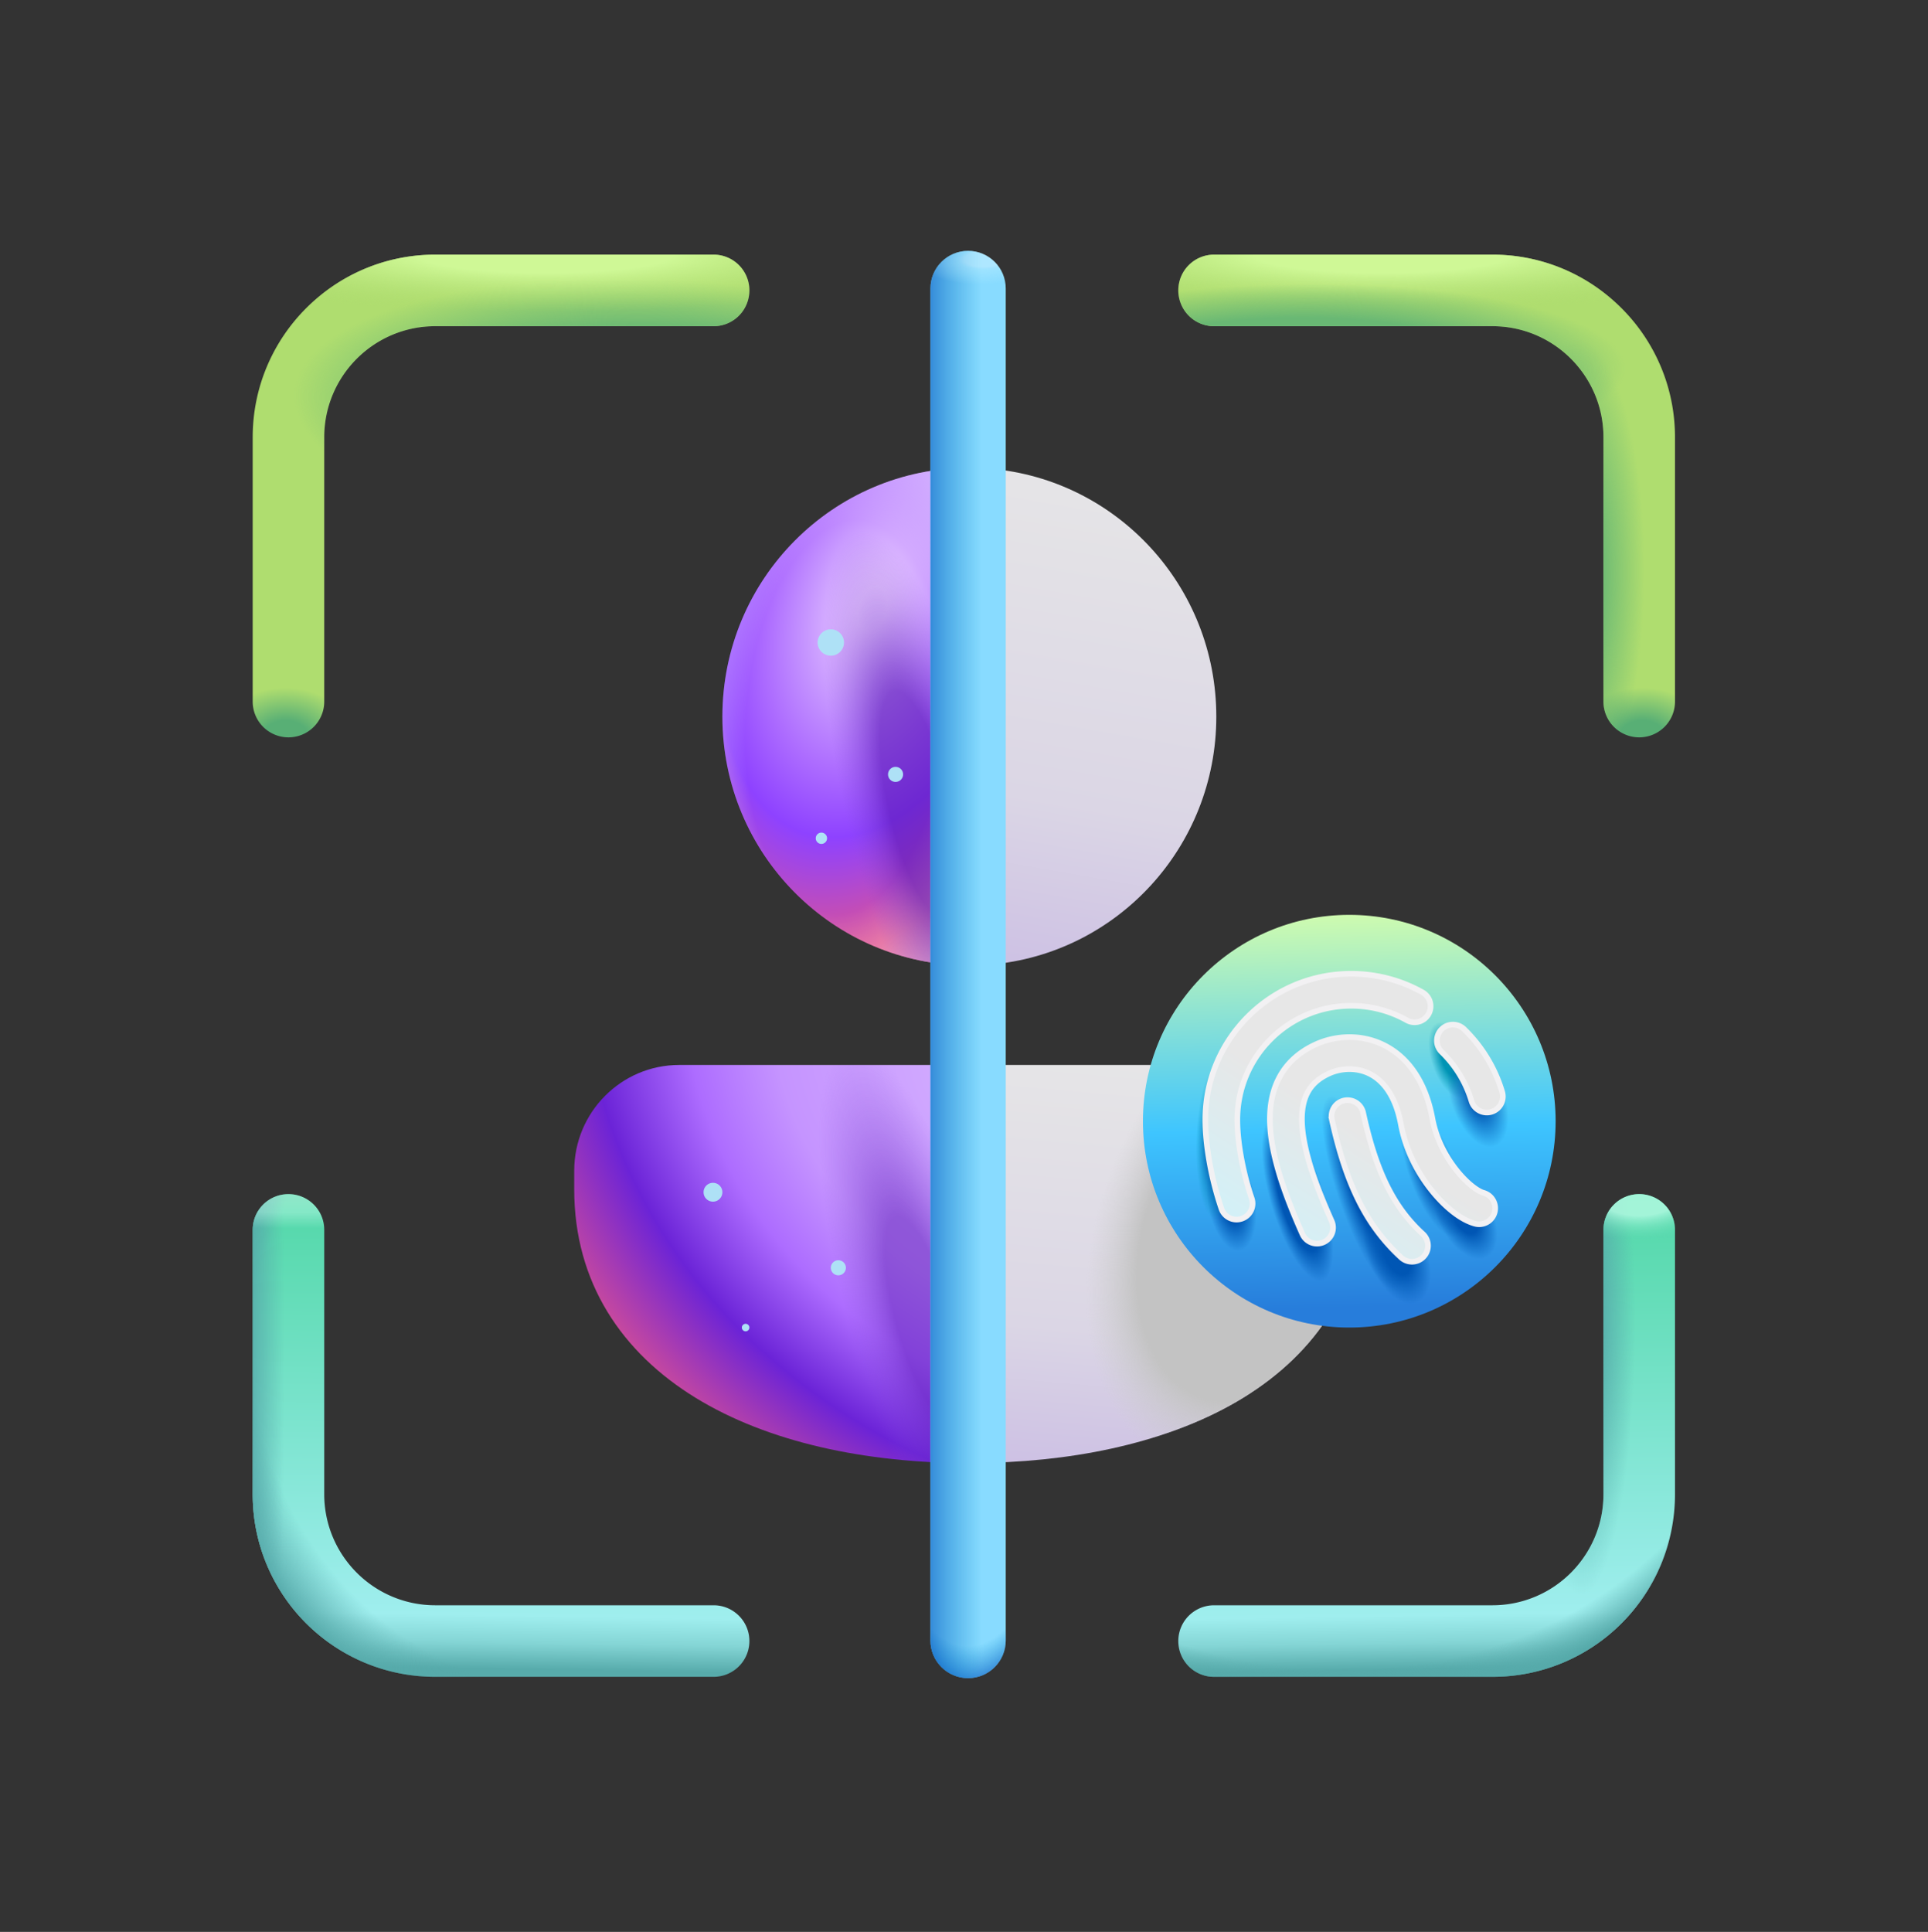 <svg xmlns="http://www.w3.org/2000/svg" width="512" height="513" fill="none"><rect width="100%" height="100%" fill="#333333" stroke="none"/><path fill="url(#a)" fill-rule="evenodd" d="M76.606 195.799a9.5 9.5 0 0 1-9.5-9.5v-70.18c0-26.785 21.715-48.5 48.5-48.5h73.903a9.5 9.5 0 0 1 9.5 9.5 9.5 9.5 0 0 1-9.5 9.5h-73.903c-16.292 0-29.5 13.208-29.5 29.5v70.18a9.5 9.5 0 0 1-9.5 9.5Z" clip-rule="evenodd"/><path fill="url(#b)" fill-opacity=".8" fill-rule="evenodd" d="M76.606 195.799a9.5 9.5 0 0 1-9.5-9.5v-70.18c0-26.785 21.715-48.5 48.5-48.5h73.903a9.5 9.5 0 0 1 9.5 9.5 9.5 9.5 0 0 1-9.5 9.5h-73.903c-16.292 0-29.5 13.208-29.5 29.5v70.18a9.5 9.5 0 0 1-9.5 9.5Z" clip-rule="evenodd"/><path fill="url(#c)" fill-opacity=".8" fill-rule="evenodd" d="M76.606 195.799a9.5 9.5 0 0 1-9.5-9.5v-70.18c0-26.785 21.715-48.5 48.5-48.5h73.903a9.5 9.5 0 0 1 9.5 9.5 9.5 9.5 0 0 1-9.5 9.5h-73.903c-16.292 0-29.5 13.208-29.5 29.5v70.18a9.5 9.5 0 0 1-9.5 9.5Z" clip-rule="evenodd"/><path fill="url(#d)" d="M152.492 310.864c0-15.51 12.482-28.071 27.872-28.071h77.059v105.708c-27.636 0-53.455-5.528-72.664-17.309-19.533-11.979-32.267-30.553-32.267-55.365v-4.963Z"/><path fill="url(#e)" fill-opacity=".5" d="M152.492 310.864c0-15.51 12.482-28.071 27.872-28.071h77.059v105.708c-27.636 0-53.455-5.528-72.664-17.309-19.533-11.979-32.267-30.553-32.267-55.365v-4.963Z"/><path fill="url(#f)" d="M191.84 190.299c0-36.488 29.362-66.068 65.581-66.068v132.135c-36.219 0-65.581-29.579-65.581-66.067Z"/><path fill="url(#g)" fill-opacity=".8" d="M191.84 190.299c0-36.488 29.362-66.068 65.581-66.068v132.135c-36.219 0-65.581-29.579-65.581-66.067Z"/><path fill="url(#h)" fill-opacity=".6" d="M191.84 190.299c0-36.488 29.362-66.068 65.581-66.068v132.135c-36.219 0-65.581-29.579-65.581-66.067Z"/><path fill="url(#i)" d="M262.943 256.136c33.636-2.825 60.06-31.222 60.06-65.837 0-34.614-26.424-63.011-60.06-65.836v131.673Z"/><path fill="url(#j)" d="M262.943 388.426c25.54-.693 49.22-6.241 67.143-17.234 19.533-11.979 32.267-30.553 32.267-55.365v-4.964c0-15.51-12.482-28.07-27.871-28.07h-71.539v105.633Z"/><path fill="url(#k)" d="M262.943 388.426c25.54-.693 49.22-6.241 67.143-17.234 19.533-11.979 32.267-30.553 32.267-55.365v-4.964c0-15.51-12.482-28.07-27.871-28.07h-71.539v105.633Z"/><circle cx="358.316" cy="297.726" r="54.796" fill="url(#l)"/><circle cx="358.316" cy="297.726" r="54.796" fill="url(#m)"/><circle cx="358.316" cy="297.726" r="54.796" fill="url(#n)"/><circle cx="358.316" cy="297.726" r="54.796" fill="url(#o)"/><circle cx="358.316" cy="297.726" r="54.796" fill="url(#p)"/><circle cx="358.316" cy="297.726" r="54.796" fill="url(#q)"/><circle cx="358.316" cy="297.726" r="54.796" fill="url(#r)"/><circle cx="358.316" cy="297.726" r="54.796" fill="url(#s)"/><circle cx="358.316" cy="297.726" r="54.796" fill="url(#t)"/><circle cx="358.316" cy="297.726" r="54.796" fill="url(#u)"/><path fill="url(#v)" stroke="#F2F1F3" stroke-linecap="round" stroke-width="1.5" d="M363.676 285.102c-3.498-1.721-7.566-1.481-10.719-.048-3.043 1.383-4.813 3.219-5.852 5.315-1.08 2.177-1.538 4.98-1.313 8.487.459 7.139 3.65 15.981 7.846 25.396a4.249 4.249 0 0 1-2.151 5.612 4.249 4.249 0 0 1-5.612-2.151c-4.217-9.46-8.001-19.52-8.565-28.312-.287-4.459.231-8.879 2.18-12.808 1.988-4.01 5.297-7.162 9.95-9.277 5.127-2.33 11.889-2.843 17.99.16 6.258 3.08 11.1 9.49 12.967 19.585.977 5.282 3.522 10.086 6.424 13.718 1.445 1.807 2.927 3.259 4.259 4.297 1.391 1.085 2.388 1.538 2.855 1.656a4.251 4.251 0 0 1-2.088 8.24c-2.065-.523-4.136-1.744-5.993-3.192-1.916-1.494-3.864-3.431-5.673-5.695-3.605-4.51-6.865-10.574-8.142-17.478-1.492-8.067-5.022-11.86-8.363-13.505Zm-6.731 7.132a4.25 4.25 0 0 1 5.056 3.25c3.598 16.552 8.58 25.52 15.864 32.196a4.25 4.25 0 0 1-5.743 6.266c-9.003-8.25-14.6-19.053-18.427-36.657a4.248 4.248 0 0 1 3.25-5.055Zm1.883-25.16c-16.703 0-30.244 13.541-30.244 30.244 0 5.702 1.315 13.511 3.825 20.911a4.25 4.25 0 1 1-8.05 2.73c-2.755-8.125-4.275-16.86-4.275-23.641 0-21.397 17.346-38.744 38.744-38.744 6.847 0 13.292 1.78 18.882 4.906a4.25 4.25 0 1 1-4.148 7.419 30.087 30.087 0 0 0-14.734-3.825Zm23.962 6.289a4.25 4.25 0 0 1 6.01-.085 38.594 38.594 0 0 1 10.119 16.679 4.25 4.25 0 0 1-8.146 2.429 30.097 30.097 0 0 0-7.898-13.014 4.25 4.25 0 0 1-.085-6.009Z"/><path fill="url(#w)" fill-rule="evenodd" d="M435.312 317.086a9.5 9.5 0 0 1 9.5 9.5v70.179c0 26.786-21.715 48.5-48.5 48.5h-73.903a9.5 9.5 0 0 1 0-19h73.903c16.292 0 29.5-13.207 29.5-29.5v-70.179a9.5 9.5 0 0 1 9.5-9.5Z" clip-rule="evenodd"/><path fill="url(#x)" fill-rule="evenodd" d="M435.312 317.086a9.5 9.5 0 0 1 9.5 9.5v70.179c0 26.786-21.715 48.5-48.5 48.5h-73.903a9.5 9.5 0 0 1 0-19h73.903c16.292 0 29.5-13.207 29.5-29.5v-70.179a9.5 9.5 0 0 1 9.5-9.5Z" clip-rule="evenodd"/><path fill="url(#y)" fill-rule="evenodd" d="M435.312 317.086a9.5 9.5 0 0 1 9.5 9.5v70.179c0 26.786-21.715 48.5-48.5 48.5h-73.903a9.5 9.5 0 0 1 0-19h73.903c16.292 0 29.5-13.207 29.5-29.5v-70.179a9.5 9.5 0 0 1 9.5-9.5Z" clip-rule="evenodd"/><path fill="url(#z)" fill-opacity=".8" fill-rule="evenodd" d="M435.312 317.086a9.5 9.5 0 0 1 9.5 9.5v70.179c0 26.786-21.715 48.5-48.5 48.5h-73.903a9.5 9.5 0 0 1 0-19h73.903c16.292 0 29.5-13.207 29.5-29.5v-70.179a9.5 9.5 0 0 1 9.5-9.5Z" clip-rule="evenodd"/><path fill="url(#A)" fill-rule="evenodd" d="M435.312 195.799a9.5 9.5 0 0 0 9.5-9.5v-70.18c0-26.785-21.715-48.5-48.5-48.5h-73.903a9.5 9.5 0 0 0-9.5 9.5 9.5 9.5 0 0 0 9.5 9.5h73.903c16.292 0 29.5 13.208 29.5 29.5v70.18a9.5 9.5 0 0 0 9.5 9.5Z" clip-rule="evenodd"/><path fill="url(#B)" fill-opacity=".8" fill-rule="evenodd" d="M435.312 195.799a9.5 9.5 0 0 0 9.5-9.5v-70.18c0-26.785-21.715-48.5-48.5-48.5h-73.903a9.5 9.5 0 0 0-9.5 9.5 9.5 9.5 0 0 0 9.5 9.5h73.903c16.292 0 29.5 13.208 29.5 29.5v70.18a9.5 9.5 0 0 0 9.5 9.5Z" clip-rule="evenodd"/><path fill="url(#C)" fill-opacity=".8" fill-rule="evenodd" d="M435.312 195.799a9.5 9.5 0 0 0 9.5-9.5v-70.18c0-26.785-21.715-48.5-48.5-48.5h-73.903a9.5 9.5 0 0 0-9.5 9.5 9.5 9.5 0 0 0 9.5 9.5h73.903c16.292 0 29.5 13.208 29.5 29.5v70.18a9.5 9.5 0 0 0 9.5 9.5Z" clip-rule="evenodd"/><path fill="url(#D)" fill-opacity=".8" fill-rule="evenodd" d="M435.312 195.799a9.5 9.5 0 0 0 9.5-9.5v-70.18c0-26.785-21.715-48.5-48.5-48.5h-73.903a9.5 9.5 0 0 0-9.5 9.5 9.5 9.5 0 0 0 9.5 9.5h73.903c16.292 0 29.5 13.208 29.5 29.5v70.18a9.5 9.5 0 0 0 9.5 9.5Z" clip-rule="evenodd"/><path fill="url(#E)" fill-rule="evenodd" d="M76.606 317.086a9.5 9.5 0 0 0-9.5 9.5v70.179c0 26.786 21.715 48.5 48.5 48.5h73.903a9.5 9.5 0 0 0 9.5-9.5c0-5.246-4.254-9.5-9.5-9.5h-73.903c-16.292 0-29.5-13.207-29.5-29.5v-70.179a9.5 9.5 0 0 0-9.5-9.5Z" clip-rule="evenodd"/><path fill="url(#F)" fill-rule="evenodd" d="M76.606 317.086a9.5 9.5 0 0 0-9.5 9.5v70.179c0 26.786 21.715 48.5 48.5 48.5h73.903a9.5 9.5 0 0 0 9.5-9.5c0-5.246-4.254-9.5-9.5-9.5h-73.903c-16.292 0-29.5-13.207-29.5-29.5v-70.179a9.5 9.5 0 0 0-9.5-9.5Z" clip-rule="evenodd"/><path fill="url(#G)" fill-rule="evenodd" d="M76.606 317.086a9.5 9.5 0 0 0-9.5 9.5v70.179c0 26.786 21.715 48.5 48.5 48.5h73.903a9.5 9.5 0 0 0 9.5-9.5c0-5.246-4.254-9.5-9.5-9.5h-73.903c-16.292 0-29.5-13.207-29.5-29.5v-70.179a9.5 9.5 0 0 0-9.5-9.5Z" clip-rule="evenodd"/><path fill="url(#H)" fill-opacity=".4" fill-rule="evenodd" d="M76.606 317.086a9.5 9.5 0 0 0-9.5 9.5v70.179c0 26.786 21.715 48.5 48.5 48.5h73.903a9.5 9.5 0 0 0 9.5-9.5c0-5.246-4.254-9.5-9.5-9.5h-73.903c-16.292 0-29.5-13.207-29.5-29.5v-70.179a9.5 9.5 0 0 0-9.5-9.5Z" clip-rule="evenodd"/><path fill="#AEE1F6" d="M256 280.293a2.5 2.5 0 1 1-5 0 2.5 2.5 0 0 1 5 0Zm-31.869-109.68a3.5 3.5 0 1 1-7 0 3.5 3.5 0 0 1 7 0ZM191.84 316.586a2.5 2.5 0 1 1-5 0 2.5 2.5 0 0 1 5 0Zm62.246-3.5a1 1 0 1 1-2 0 1 1 0 0 1 2 0Zm-29.455 23.56a2 2 0 1 1-4 0 2 2 0 0 1 4 0Zm15.195-131.01a2 2 0 1 1-4.001-.001 2 2 0 0 1 4.001.001Zm20.597 124.436a1.5 1.5 0 1 1-3 0 1.5 1.5 0 0 1 3 0Zm-40.792-107.478a1.5 1.5 0 1 1-3.001-.001 1.5 1.5 0 0 1 3.001.001Zm32.455 153.902a1 1 0 1 1-2 0 1 1 0 0 1 2 0Zm-53.077-23.974a1 1 0 1 1-2 0 1 1 0 0 1 2 0Zm63.934 11.999a1 1 0 1 1-1.998.002 1 1 0 0 1 1.998-.002Z"/><path fill="#88DBFF" fill-rule="evenodd" d="M257.086 66.615c5.523 0 10 4.477 10 10v358.998c0 5.523-4.477 10-10 10s-10-4.477-10-10V76.615c0-5.523 4.477-10 10-10Z" clip-rule="evenodd"/><path fill="url(#I)" fill-opacity=".8" fill-rule="evenodd" d="M257.086 66.615c5.523 0 10 4.477 10 10v358.998c0 5.523-4.477 10-10 10s-10-4.477-10-10V76.615c0-5.523 4.477-10 10-10Z" clip-rule="evenodd"/><path fill="url(#J)" fill-opacity=".9" fill-rule="evenodd" d="M257.086 66.615c5.523 0 10 4.477 10 10v358.998c0 5.523-4.477 10-10 10s-10-4.477-10-10V76.615c0-5.523 4.477-10 10-10Z" clip-rule="evenodd"/><path fill="url(#K)" fill-opacity=".4" fill-rule="evenodd" d="M257.086 66.615c5.523 0 10 4.477 10 10v358.998c0 5.523-4.477 10-10 10s-10-4.477-10-10V76.615c0-5.523 4.477-10 10-10Z" clip-rule="evenodd"/><defs><radialGradient id="a" cx="0" cy="0" r="1" gradientTransform="rotate(-89.063 137.598 59.187) scale(152.853 205.206)" gradientUnits="userSpaceOnUse"><stop offset=".03" stop-color="#58AF75"/><stop offset=".087" stop-color="#AFDD6F"/></radialGradient><radialGradient id="b" cx="0" cy="0" r="1" gradientTransform="matrix(5 -57.5 163.331 14.203 186.5 113.217)" gradientUnits="userSpaceOnUse"><stop offset=".438" stop-color="#58AF75"/><stop offset=".665" stop-color="#58AF75" stop-opacity="0"/></radialGradient><radialGradient id="c" cx="0" cy="0" r="1" gradientTransform="matrix(-128.75 0 0 -18.466 144.918 67.62)" gradientUnits="userSpaceOnUse"><stop offset=".261" stop-color="#D7FFA0"/><stop offset=".823" stop-color="#AFDD70" stop-opacity="0"/></radialGradient><radialGradient id="d" cx="0" cy="0" r="1" gradientTransform="rotate(124.527 66.266 215.336) scale(169.082 207.313)" gradientUnits="userSpaceOnUse"><stop offset=".09" stop-color="#D5B1FF"/><stop offset=".389" stop-color="#C594FF"/><stop offset=".507" stop-color="#AD6CFF"/><stop offset=".642" stop-color="#6B23D7"/><stop offset=".82" stop-color="#E0538F"/></radialGradient><radialGradient id="e" cx="0" cy="0" r="1" gradientTransform="rotate(164.358 98.66 192.062) scale(19.901 75.581)" gradientUnits="userSpaceOnUse"><stop offset=".376" stop-color="#5816B4"/><stop offset="1" stop-color="#854ADD" stop-opacity="0"/></radialGradient><radialGradient id="f" cx="0" cy="0" r="1" gradientTransform="matrix(-33.76 116.964 -71.711 -20.698 231.663 161.779)" gradientUnits="userSpaceOnUse"><stop offset=".05" stop-color="#E8CCFF"/><stop offset=".23" stop-color="#C594FF"/><stop offset=".36" stop-color="#AD6CFF"/><stop offset=".51" stop-color="#8E42FF"/><stop offset=".78" stop-color="#E0538F"/></radialGradient><radialGradient id="g" cx="0" cy="0" r="1" gradientTransform="matrix(-7.921 116.193 -58.485 -3.987 224.629 190.354)" gradientUnits="userSpaceOnUse"><stop offset=".45" stop-color="#fff" stop-opacity="0"/><stop offset=".84" stop-color="#fff"/></radialGradient><radialGradient id="h" cx="0" cy="0" r="1" gradientTransform="rotate(167.384 110.266 120.265) scale(19.99 74.386)" gradientUnits="userSpaceOnUse"><stop offset=".411" stop-color="#5816B4"/><stop offset="1" stop-color="#854ADD" stop-opacity="0"/></radialGradient><radialGradient id="k" cx="0" cy="0" r="1" gradientTransform="matrix(123.026 44.451 -66.999 185.434 335.092 327.448)" gradientUnits="userSpaceOnUse"><stop offset=".236" stop-color="#C3C3C3"/><stop offset=".332" stop-color="#CFCFCF" stop-opacity="0"/></radialGradient><radialGradient id="m" cx="0" cy="0" r="1" gradientTransform="rotate(-9.462 2090.678 -1816.287) scale(7.563 15.778)" gradientUnits="userSpaceOnUse"><stop offset=".366" stop-color="#0056B4"/><stop offset=".842" stop-color="#0056B4" stop-opacity="0"/></radialGradient><radialGradient id="n" cx="0" cy="0" r="1" gradientTransform="matrix(8.134 -2.466 7.816 25.779 344.567 318.346)" gradientUnits="userSpaceOnUse"><stop offset=".532" stop-color="#0056B4"/><stop offset=".842" stop-color="#0056B4" stop-opacity="0"/></radialGradient><radialGradient id="o" cx="0" cy="0" r="1" gradientTransform="matrix(9.809 -4.064 7.392 17.842 371.03 332.85)" gradientUnits="userSpaceOnUse"><stop offset=".304" stop-color="#0056B4"/><stop offset=".729" stop-color="#0056B4" stop-opacity="0"/></radialGradient><radialGradient id="p" cx="0" cy="0" r="1" gradientTransform="matrix(8.634 -3.013 12.385 35.484 362.054 317.011)" gradientUnits="userSpaceOnUse"><stop offset=".304" stop-color="#0056B4"/><stop offset=".729" stop-color="#0056B4" stop-opacity="0"/></radialGradient><radialGradient id="q" cx="0" cy="0" r="1" gradientTransform="matrix(8.63 -4.612 8.133 15.217 389.025 322.715)" gradientUnits="userSpaceOnUse"><stop offset=".304" stop-color="#0056B4"/><stop offset=".729" stop-color="#0056B4" stop-opacity="0"/></radialGradient><radialGradient id="r" cx="0" cy="0" r="1" gradientTransform="matrix(8.1 -2.976 8.547 23.267 380.5 311.361)" gradientUnits="userSpaceOnUse"><stop offset=".304" stop-color="#0056B4"/><stop offset=".729" stop-color="#0056B4" stop-opacity="0"/></radialGradient><radialGradient id="s" cx="0" cy="0" r="1" gradientTransform="matrix(6.442 -2.214 4.71 13.701 385.162 281.507)" gradientUnits="userSpaceOnUse"><stop offset=".304" stop-color="#0094B4"/><stop offset=".729" stop-color="#0094B4" stop-opacity="0"/></radialGradient><radialGradient id="t" cx="0" cy="0" r="1" gradientTransform="matrix(9.181 -3.333 6.279 17.294 392.505 291.81)" gradientUnits="userSpaceOnUse"><stop offset=".173" stop-color="#0056B4"/><stop offset=".729" stop-color="#0056B4" stop-opacity="0"/></radialGradient><radialGradient id="u" cx="0" cy="0" r="1" gradientTransform="rotate(-178.636 163.35 149.691) scale(7.836 29.263)" gradientUnits="userSpaceOnUse"><stop offset=".293" stop-color="#0056B4"/><stop offset=".699" stop-color="#0094B4" stop-opacity="0"/></radialGradient><radialGradient id="x" cx="0" cy="0" r="1" gradientTransform="rotate(62.536 -56.826 403.88) scale(354.328 280.253)" gradientUnits="userSpaceOnUse"><stop offset=".518" stop-color="#56AAAA" stop-opacity="0"/><stop offset=".547" stop-color="#56AAAA"/></radialGradient><radialGradient id="y" cx="0" cy="0" r="1" gradientTransform="matrix(16.776 0 0 85.656 419.903 350.246)" gradientUnits="userSpaceOnUse"><stop offset=".239" stop-color="#56AAAA"/><stop offset=".856" stop-color="#56AAAA" stop-opacity="0"/></radialGradient><radialGradient id="z" cx="0" cy="0" r="1" gradientTransform="matrix(.375 14.375 -23.685 .618 435.5 315.092)" gradientUnits="userSpaceOnUse"><stop offset=".533" stop-color="#B7FBE4"/><stop offset="1" stop-color="#5EDBB2" stop-opacity="0"/></radialGradient><radialGradient id="A" cx="0" cy="0" r="1" gradientTransform="matrix(-2.5 -152.833 205.179 -3.356 435.748 195.8)" gradientUnits="userSpaceOnUse"><stop offset=".03" stop-color="#58AF75"/><stop offset=".087" stop-color="#AFDD6F"/></radialGradient><radialGradient id="B" cx="0" cy="0" r="1" gradientTransform="matrix(128.75 0 0 18.466 367 67.62)" gradientUnits="userSpaceOnUse"><stop offset=".261" stop-color="#D7FFA0"/><stop offset=".823" stop-color="#AFDD70" stop-opacity="0"/></radialGradient><radialGradient id="C" cx="0" cy="0" r="1" gradientTransform="matrix(-1 -32.847 121.066 -3.686 339.75 100.466)" gradientUnits="userSpaceOnUse"><stop offset=".484" stop-color="#58AF75"/><stop offset=".759" stop-color="#58AF75" stop-opacity="0"/></radialGradient><radialGradient id="D" cx="0" cy="0" r="1" gradientTransform="matrix(19 .25 -.852 64.774 418 153.716)" gradientUnits="userSpaceOnUse"><stop offset=".343" stop-color="#58AF75"/><stop offset=".981" stop-color="#58AF75" stop-opacity="0"/></radialGradient><radialGradient id="F" cx="0" cy="0" r="1" gradientTransform="rotate(-102.595 223.359 116.046) scale(190.293 188.716)" gradientUnits="userSpaceOnUse"><stop offset=".483" stop-color="#56AAAA" stop-opacity="0"/><stop offset=".561" stop-color="#56AAAA"/><stop offset=".909" stop-color="#56AAAA" stop-opacity="0"/></radialGradient><radialGradient id="G" cx="0" cy="0" r="1" gradientTransform="matrix(16.894 0 0 290.416 61.157 350.983)" gradientUnits="userSpaceOnUse"><stop offset=".239" stop-color="#56AAAA"/><stop offset=".856" stop-color="#56AAAA" stop-opacity="0"/></radialGradient><radialGradient id="H" cx="0" cy="0" r="1" gradientTransform="matrix(0 10.736 -75.014 0 78.978 315.424)" gradientUnits="userSpaceOnUse"><stop offset=".235" stop-color="#E8FFFA"/><stop offset=".607" stop-color="#CDFFF2"/><stop offset="1" stop-color="#CDFFF2" stop-opacity="0"/></radialGradient><radialGradient id="I" cx="0" cy="0" r="1" gradientTransform="matrix(-1.01 278.996 -58.371 -.211 258.096 200.903)" gradientUnits="userSpaceOnUse"><stop offset=".845" stop-color="#0385CD" stop-opacity="0"/><stop offset=".884" stop-color="#0F57C3"/><stop offset=".938" stop-color="#0F57C3"/></radialGradient><radialGradient id="K" cx="0" cy="0" r="1" gradientTransform="rotate(87.397 94.775 171.14) scale(6.855 17.201)" gradientUnits="userSpaceOnUse"><stop offset=".308" stop-color="#E7F9FF"/><stop offset=".412" stop-color="#BFF0FF"/><stop offset="1" stop-color="#BFF0FF" stop-opacity="0"/></radialGradient><linearGradient id="i" x1="257.421" x2="186.636" y1="-40.174" y2="362.865" gradientUnits="userSpaceOnUse"><stop offset=".36" stop-color="#E7E7E7"/><stop offset=".599" stop-color="#DBD6E5"/><stop offset=".777" stop-color="#C5B4E3"/></linearGradient><linearGradient id="j" x1="257.423" x2="228.458" y1="151.268" y2="481.102" gradientUnits="userSpaceOnUse"><stop offset=".36" stop-color="#E7E7E7"/><stop offset=".599" stop-color="#DBD6E5"/><stop offset=".777" stop-color="#C5B4E3"/></linearGradient><linearGradient id="l" x1="378.849" x2="382.067" y1="233.713" y2="363.992" gradientUnits="userSpaceOnUse"><stop offset=".033" stop-color="#D9FFA9"/><stop offset=".502" stop-color="#3EC5FF"/><stop offset=".866" stop-color="#277DDB"/></linearGradient><linearGradient id="v" x1="394.968" x2="309.588" y1="252.888" y2="386.319" gradientUnits="userSpaceOnUse"><stop offset=".368" stop-color="#E7E7E7"/><stop offset=".714" stop-color="#C9F5FF"/></linearGradient><linearGradient id="w" x1="414" x2="416" y1="317.086" y2="445.265" gradientUnits="userSpaceOnUse"><stop stop-color="#51D7A7"/><stop offset=".868" stop-color="#9FEEEE"/><stop offset=".924" stop-color="#84D5D5"/><stop offset=".979" stop-color="#57ABAB"/></linearGradient><linearGradient id="E" x1="97.918" x2="95.918" y1="317.086" y2="445.265" gradientUnits="userSpaceOnUse"><stop stop-color="#51D7A7"/><stop offset=".868" stop-color="#9FEEEE"/><stop offset=".924" stop-color="#84D5D5"/><stop offset=".979" stop-color="#57ABAB"/></linearGradient><linearGradient id="J" x1="239.628" x2="277.386" y1="371.78" y2="371.78" gradientUnits="userSpaceOnUse"><stop offset=".066" stop-color="#0F57C3"/><stop offset=".558" stop-color="#0385CD" stop-opacity="0"/></linearGradient></defs></svg>
